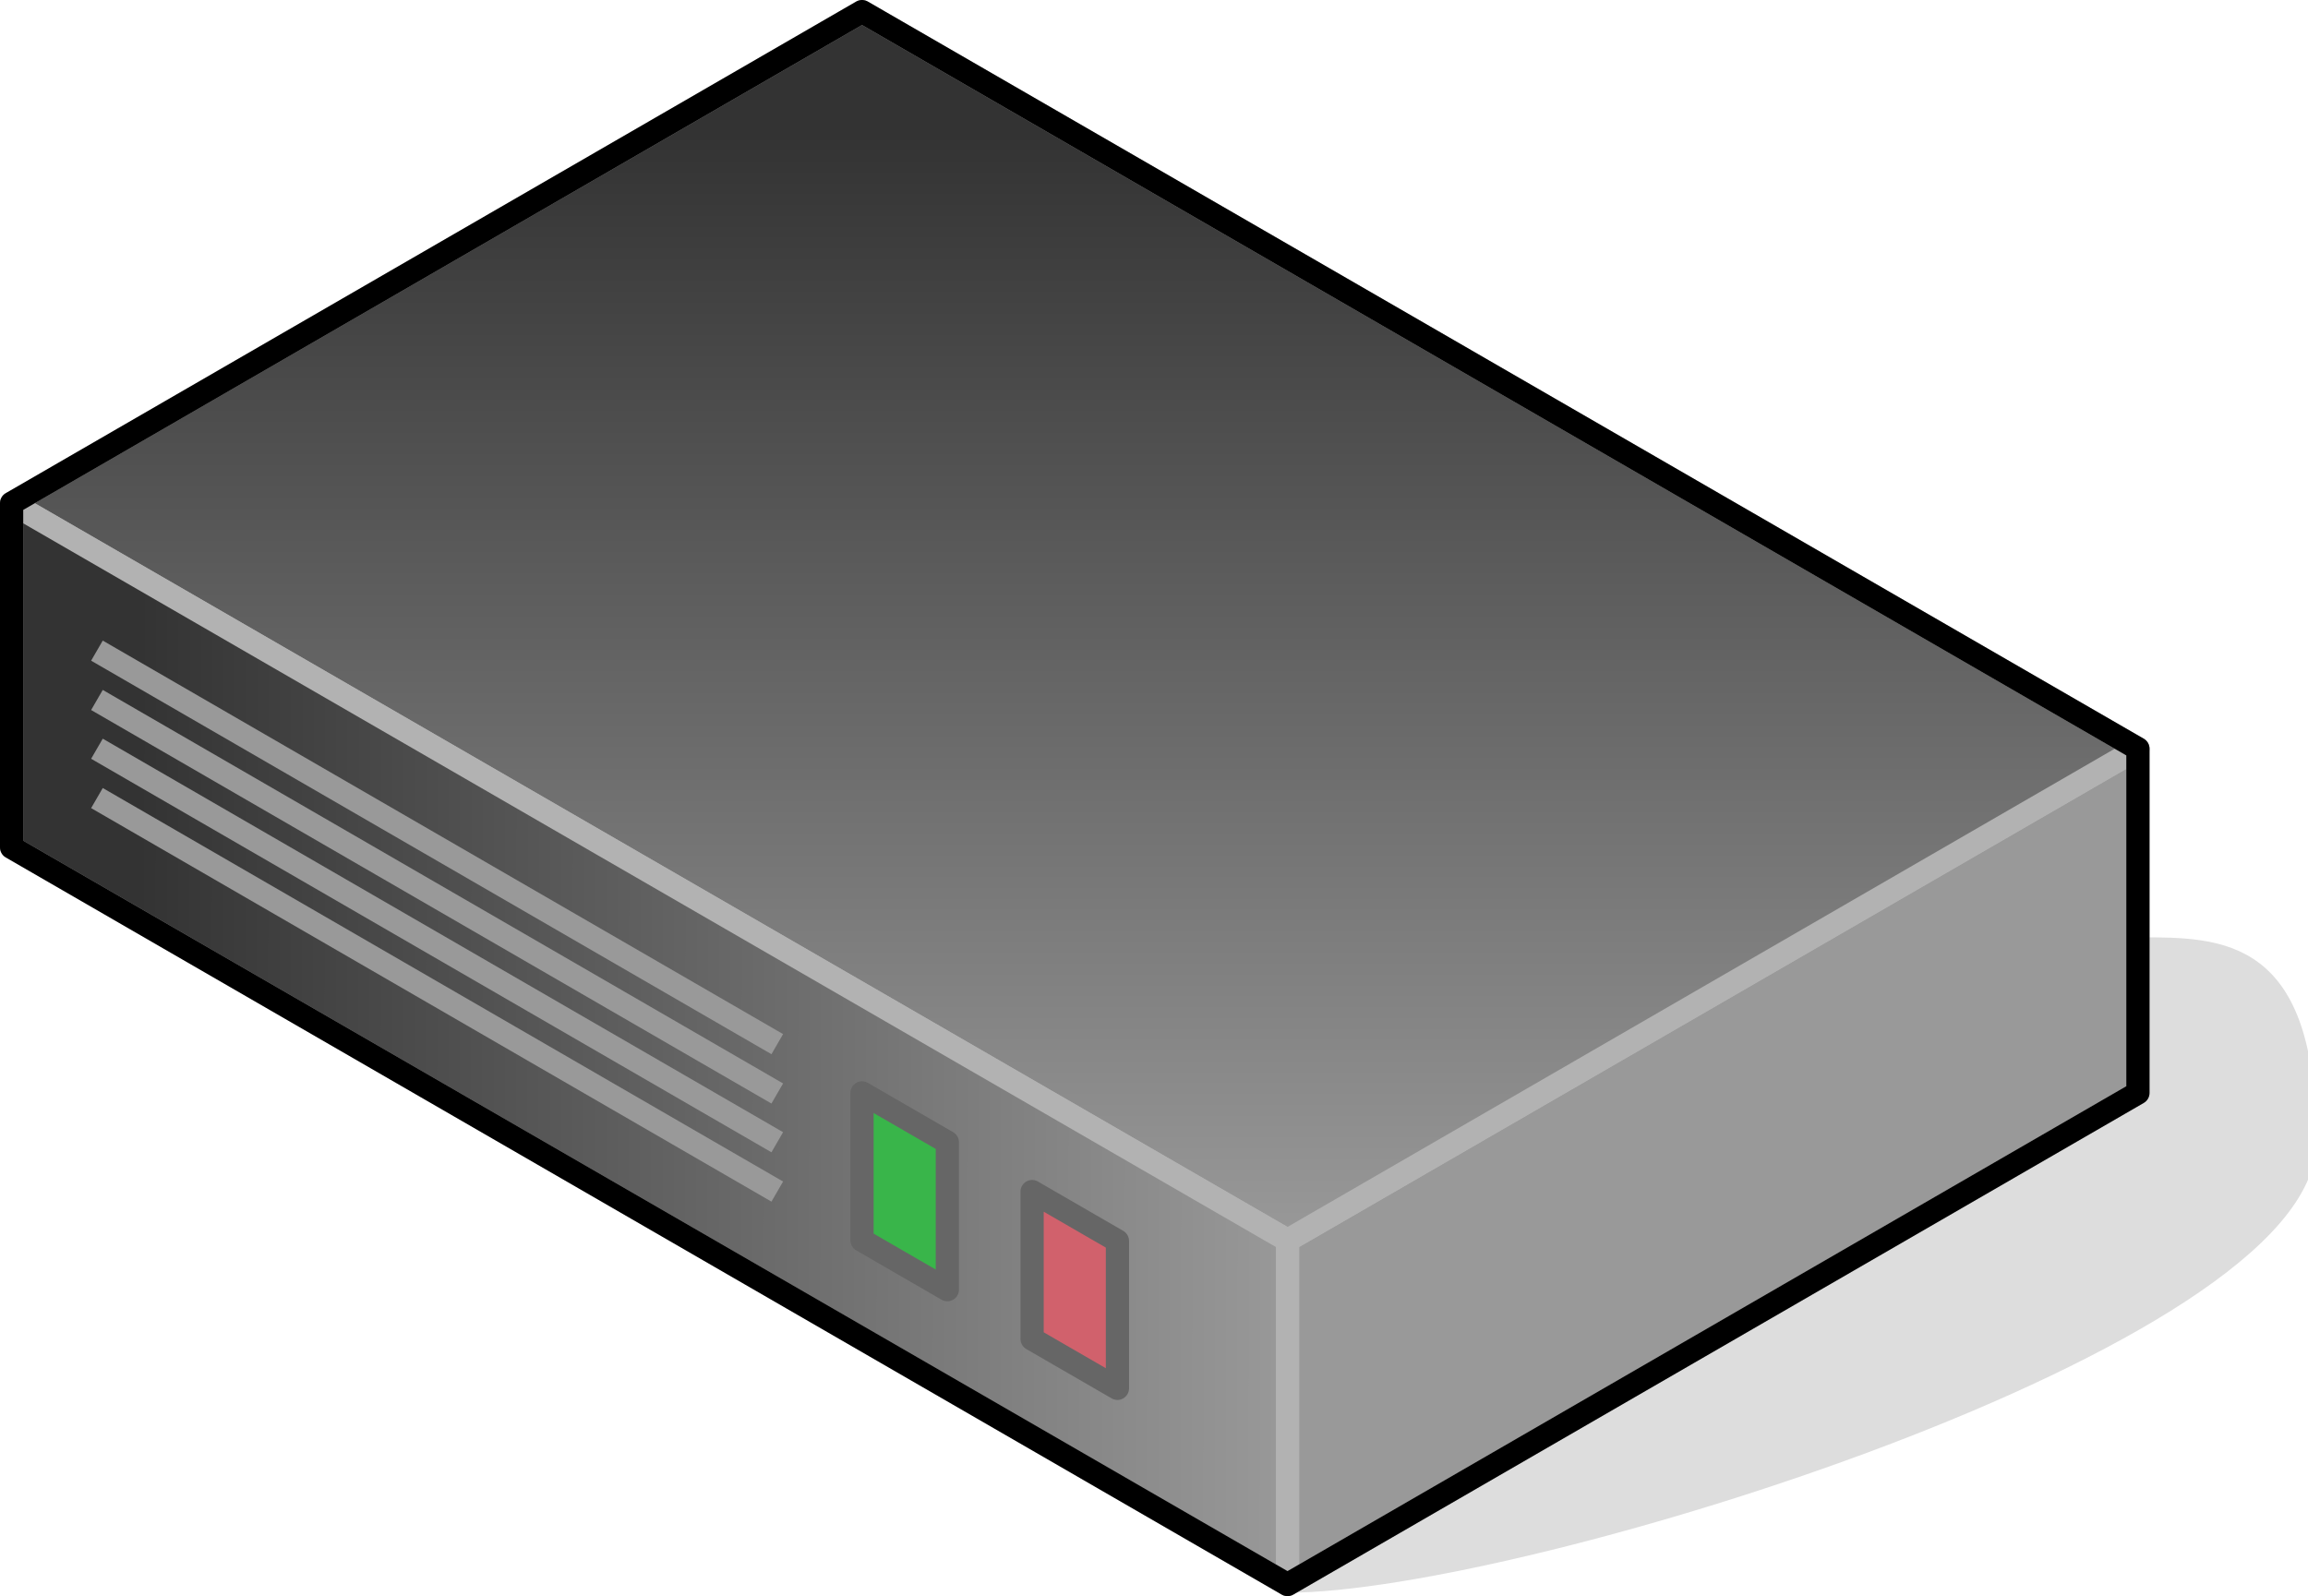 <?xml version="1.0" encoding="UTF-8"?>

<svg version="1.2" baseProfile="tiny" width="39.76mm" height="27.5mm" viewBox="6822 8092 3976 2750" preserveAspectRatio="xMidYMid" fill-rule="evenodd" stroke-width="28.222" stroke-linejoin="round" xmlns="http://www.w3.org/2000/svg" xmlns:xlink="http://www.w3.org/1999/xlink" xml:space="preserve">
 <g visibility="visible" id="Slide_1">
  <g id="DrawingGroup_1">
   <g>
    <path fill="rgb(221,221,221)" stroke="none" d="M 9040,10822 C 9442,10822 10798,10399 10798,10060 10798,9721 10652,9721 10505,9721 10505,9975 9040,10482 9040,10822 Z"/>
    <path fill="none" stroke="rgb(221,221,221)" id="Drawing_1_0" stroke-linejoin="round" d="M 9040,10822 C 9442,10822 10798,10399 10798,10060 10798,9721 10652,9721 10505,9721 10505,9975 9040,10482 9040,10822 Z"/>
   </g>
   <g id="DrawingGroup_2">
    <g>
     <path fill="rgb(51,51,51)" stroke="none" d="M 10201,10151 L 9536,10535 9040,10535 9040,10229 10201,9558 10201,10151 Z"/>
     <path fill="rgb(52,52,52)" stroke="none" d="M 9536,10535 L 9040,10822 9040,10535 9536,10535 Z M 10201,9558 L 10505,9382 10505,9975 10201,10151 10201,9558 Z M 10191,10157 L 9554,10525 9040,10525 9040,10229 10191,9564 10191,10157 Z"/>
     <path fill="rgb(53,53,53)" stroke="none" d="M 9554,10525 L 9040,10822 9040,10525 9554,10525 Z M 10191,9564 L 10505,9382 10505,9975 10191,10157 10191,9564 Z M 10181,10162 L 9571,10515 9040,10515 9040,10229 10181,9569 10181,10162 Z"/>
     <path fill="rgb(55,55,55)" stroke="none" d="M 9571,10515 L 9040,10822 9040,10515 9571,10515 Z M 10181,9569 L 10505,9382 10505,9975 10181,10162 10181,9569 Z M 10171,10168 L 9588,10505 9040,10505 9040,10229 10171,9575 10171,10168 Z"/>
     <path fill="rgb(56,56,56)" stroke="none" d="M 9588,10505 L 9040,10822 9040,10505 9588,10505 Z M 10171,9575 L 10505,9382 10505,9975 10171,10168 10171,9575 Z M 10161,10174 L 9606,10495 9040,10495 9040,10229 10161,9581 10161,10174 Z"/>
     <path fill="rgb(57,57,57)" stroke="none" d="M 9606,10495 L 9040,10822 9040,10495 9606,10495 Z M 10161,9581 L 10505,9382 10505,9975 10161,10174 10161,9581 Z M 10151,10180 L 9623,10485 9040,10485 9040,10229 10151,9587 10151,10180 Z"/>
     <path fill="rgb(59,59,59)" stroke="none" d="M 9623,10485 L 9040,10822 9040,10485 9623,10485 Z M 10151,9587 L 10505,9382 10505,9975 10151,10180 10151,9587 Z M 10141,10185 L 9640,10475 9040,10475 9040,10229 10141,9592 10141,10185 Z"/>
     <path fill="rgb(60,60,60)" stroke="none" d="M 9640,10475 L 9040,10822 9040,10475 9640,10475 Z M 10141,9592 L 10505,9382 10505,9975 10141,10185 10141,9592 Z M 10131,10191 L 9657,10465 9040,10465 9040,10229 10131,9598 10131,10191 Z"/>
     <path fill="rgb(62,62,62)" stroke="none" d="M 9657,10465 L 9040,10822 9040,10465 9657,10465 Z M 10131,9598 L 10505,9382 10505,9975 10131,10191 10131,9598 Z M 10121,10197 L 9675,10455 9040,10455 9040,10229 10121,9604 10121,10197 Z"/>
     <path fill="rgb(63,63,63)" stroke="none" d="M 9675,10455 L 9040,10822 9040,10455 9675,10455 Z M 10121,9604 L 10505,9382 10505,9975 10121,10197 10121,9604 Z M 10111,10203 L 9692,10445 9040,10445 9040,10229 10111,9610 10111,10203 Z"/>
     <path fill="rgb(64,64,64)" stroke="none" d="M 9692,10445 L 9040,10822 9040,10445 9692,10445 Z M 10111,9610 L 10505,9382 10505,9975 10111,10203 10111,9610 Z M 10101,10209 L 9709,10435 9040,10435 9040,10229 10101,9616 10101,10209 Z"/>
     <path fill="rgb(66,66,66)" stroke="none" d="M 9709,10435 L 9040,10822 9040,10435 9709,10435 Z M 10101,9616 L 10505,9382 10505,9975 10101,10209 10101,9616 Z M 10091,10214 L 9727,10425 9040,10425 9040,10229 10091,9621 10091,10214 Z"/>
     <path fill="rgb(67,67,67)" stroke="none" d="M 9727,10425 L 9040,10822 9040,10425 9727,10425 Z M 10091,9621 L 10505,9382 10505,9975 10091,10214 10091,9621 Z M 10081,10220 L 9744,10415 9040,10415 9040,10229 10081,9627 10081,10220 Z"/>
     <path fill="rgb(69,69,69)" stroke="none" d="M 9744,10415 L 9040,10822 9040,10415 9744,10415 Z M 10081,9627 L 10505,9382 10505,9975 10081,10220 10081,9627 Z M 10071,10226 L 9761,10405 9040,10405 9040,10229 10071,9633 10071,10226 Z"/>
     <path fill="rgb(70,70,70)" stroke="none" d="M 9761,10405 L 9040,10822 9040,10405 9761,10405 Z M 10071,9633 L 10505,9382 10505,9975 10071,10226 10071,9633 Z M 10061,10232 L 9779,10395 9040,10395 9040,10229 10061,9639 10061,10232 Z"/>
     <path fill="rgb(71,71,71)" stroke="none" d="M 9779,10395 L 9040,10822 9040,10395 9779,10395 Z M 10061,9639 L 10505,9382 10505,9975 10061,10232 10061,9639 Z M 10051,10237 L 9796,10385 9040,10385 9040,10229 10051,9644 10051,10237 Z"/>
     <path fill="rgb(73,73,73)" stroke="none" d="M 9796,10385 L 9040,10822 9040,10385 9796,10385 Z M 10051,9644 L 10505,9382 10505,9975 10051,10237 10051,9644 Z M 10041,10243 L 9813,10375 9040,10375 9040,10229 10041,9650 10041,10243 Z"/>
     <path fill="rgb(74,74,74)" stroke="none" d="M 9813,10375 L 9040,10822 9040,10375 9813,10375 Z M 10041,9650 L 10505,9382 10505,9975 10041,10243 10041,9650 Z M 10031,10249 L 9830,10365 9040,10365 9040,10229 10031,9656 10031,10249 Z"/>
     <path fill="rgb(76,76,76)" stroke="none" d="M 9830,10365 L 9040,10822 9040,10365 9830,10365 Z M 10031,9656 L 10505,9382 10505,9975 10031,10249 10031,9656 Z M 10020,10255 L 9849,10354 9040,10354 9040,10229 10020,9662 10020,10255 Z"/>
     <path fill="rgb(77,77,77)" stroke="none" d="M 9849,10354 L 9040,10822 9040,10354 9849,10354 Z M 10020,9662 L 10505,9382 10505,9975 10020,10255 10020,9662 Z M 10010,10261 L 9867,10344 9040,10344 9040,10229 10010,9668 10010,10261 Z"/>
     <path fill="rgb(78,78,78)" stroke="none" d="M 9867,10344 L 9040,10822 9040,10344 9867,10344 Z M 10010,9668 L 10505,9382 10505,9975 10010,10261 10010,9668 Z M 10000,10267 L 9884,10334 9040,10334 9040,10229 10000,9674 10000,10267 Z"/>
     <path fill="rgb(80,80,80)" stroke="none" d="M 9884,10334 L 9040,10822 9040,10334 9884,10334 Z M 10000,9674 L 10505,9382 10505,9975 10000,10267 10000,9674 Z M 9990,10273 L 9901,10324 9040,10324 9040,10229 9990,9680 9990,10273 Z"/>
     <path fill="rgb(81,81,81)" stroke="none" d="M 9901,10324 L 9040,10822 9040,10324 9901,10324 Z M 9990,9680 L 10505,9382 10505,9975 9990,10273 9990,9680 Z M 9980,10279 L 9919,10314 9040,10314 9040,10229 9980,9686 9980,10279 Z"/>
     <path fill="rgb(83,83,83)" stroke="none" d="M 9919,10314 L 9040,10822 9040,10314 9919,10314 Z M 9980,9686 L 10505,9382 10505,9975 9980,10279 9980,9686 Z M 9970,10284 L 9936,10304 9040,10304 9040,10229 9970,9691 9970,10284 Z"/>
     <path fill="rgb(84,84,84)" stroke="none" d="M 9936,10304 L 9040,10822 9040,10304 9936,10304 Z M 9970,9691 L 10505,9382 10505,9975 9970,10284 9970,9691 Z M 9960,10290 L 9953,10294 9040,10294 9040,10229 9960,9697 9960,10290 Z"/>
     <path fill="rgb(85,85,85)" stroke="none" d="M 9953,10294 L 9040,10822 9040,10294 9953,10294 Z M 9960,9697 L 10505,9382 10505,9975 9960,10290 9960,9697 Z M 9950,10284 L 9040,10284 9040,10229 9950,9703 9950,10284 Z"/>
     <path fill="rgb(87,87,87)" stroke="none" d="M 9950,10284 L 9950,9703 10505,9382 10505,9975 9040,10822 9040,10284 9950,10284 Z M 9940,10274 L 9040,10274 9040,10229 9940,9709 9940,10274 Z"/>
     <path fill="rgb(88,88,88)" stroke="none" d="M 9940,10274 L 9940,9709 10505,9382 10505,9975 9040,10822 9040,10274 9940,10274 Z M 9930,10264 L 9040,10264 9040,10229 9930,9714 9930,10264 Z"/>
     <path fill="rgb(90,90,90)" stroke="none" d="M 9930,10264 L 9930,9714 10505,9382 10505,9975 9040,10822 9040,10264 9930,10264 Z M 9920,10254 L 9040,10254 9040,10229 9920,9720 9920,10254 Z"/>
     <path fill="rgb(91,91,91)" stroke="none" d="M 9920,10254 L 9920,9720 10505,9382 10505,9975 9040,10822 9040,10254 9920,10254 Z M 9910,10244 L 9046,10244 9046,10226 9910,9726 9910,10244 Z"/>
     <path fill="rgb(92,92,92)" stroke="none" d="M 9046,10244 L 9910,10244 9910,9726 10505,9382 10505,9975 9040,10822 9040,10229 9046,10226 9046,10244 Z M 9900,10234 L 9056,10234 9056,10220 9900,9732 9900,10234 Z"/>
     <path fill="rgb(94,94,94)" stroke="none" d="M 9056,10234 L 9900,10234 9900,9732 10505,9382 10505,9975 9040,10822 9040,10229 9056,10220 9056,10234 Z M 9890,10224 L 9066,10224 9066,10214 9890,9738 9890,10224 Z"/>
     <path fill="rgb(95,95,95)" stroke="none" d="M 9066,10224 L 9890,10224 9890,9738 10505,9382 10505,9975 9040,10822 9040,10229 9066,10214 9066,10224 Z M 9880,10214 L 9076,10214 9076,10208 9880,9743 9880,10214 Z"/>
     <path fill="rgb(97,97,97)" stroke="none" d="M 9076,10214 L 9880,10214 9880,9743 10505,9382 10505,9975 9040,10822 9040,10229 9076,10208 9076,10214 Z M 9870,10204 L 9086,10204 9086,10202 9870,9749 9870,10204 Z"/>
     <path fill="rgb(98,98,98)" stroke="none" d="M 9086,10204 L 9870,10204 9870,9749 10505,9382 10505,9975 9040,10822 9040,10229 9086,10202 9086,10204 Z M 9860,10194 L 9101,10194 9860,9755 9860,10194 Z"/>
     <path fill="rgb(99,99,99)" stroke="none" d="M 9860,10194 L 9860,9755 10505,9382 10505,9975 9040,10822 9040,10229 9101,10194 9860,10194 Z M 9850,10184 L 9118,10184 9850,9761 9850,10184 Z"/>
     <path fill="rgb(101,101,101)" stroke="none" d="M 9850,10184 L 9850,9761 10505,9382 10505,9975 9040,10822 9040,10229 9118,10184 9850,10184 Z M 9839,10173 L 9137,10173 9839,9767 9839,10173 Z"/>
     <path fill="rgb(102,102,102)" stroke="none" d="M 9839,10173 L 9839,9767 10505,9382 10505,9975 9040,10822 9040,10229 9137,10173 9839,10173 Z M 9829,10163 L 9154,10163 9829,9773 9829,10163 Z"/>
     <path fill="rgb(104,104,104)" stroke="none" d="M 9829,10163 L 9829,9773 10505,9382 10505,9975 9040,10822 9040,10229 9154,10163 9829,10163 Z M 9819,10153 L 9171,10153 9819,9779 9819,10153 Z"/>
     <path fill="rgb(105,105,105)" stroke="none" d="M 9819,10153 L 9819,9779 10505,9382 10505,9975 9040,10822 9040,10229 9171,10153 9819,10153 Z M 9809,10143 L 9189,10143 9809,9784 9809,10143 Z"/>
     <path fill="rgb(106,106,106)" stroke="none" d="M 9809,10143 L 9809,9784 10505,9382 10505,9975 9040,10822 9040,10229 9189,10143 9809,10143 Z M 9799,10133 L 9206,10133 9799,9790 9799,10133 Z"/>
     <path fill="rgb(108,108,108)" stroke="none" d="M 9799,10133 L 9799,9790 10505,9382 10505,9975 9040,10822 9040,10229 9206,10133 9799,10133 Z M 9789,10123 L 9223,10123 9789,9796 9789,10123 Z"/>
     <path fill="rgb(109,109,109)" stroke="none" d="M 9789,10123 L 9789,9796 10505,9382 10505,9975 9040,10822 9040,10229 9223,10123 9789,10123 Z M 9779,10113 L 9241,10113 9779,9802 9779,10113 Z"/>
     <path fill="rgb(111,111,111)" stroke="none" d="M 9779,10113 L 9779,9802 10505,9382 10505,9975 9040,10822 9040,10229 9241,10113 9779,10113 Z M 9769,10103 L 9258,10103 9769,9808 9769,10103 Z"/>
     <path fill="rgb(112,112,112)" stroke="none" d="M 9769,10103 L 9769,9808 10505,9382 10505,9975 9040,10822 9040,10229 9258,10103 9769,10103 Z M 9759,10093 L 9275,10093 9759,9813 9759,10093 Z"/>
     <path fill="rgb(113,113,113)" stroke="none" d="M 9759,10093 L 9759,9813 10505,9382 10505,9975 9040,10822 9040,10229 9275,10093 9759,10093 Z M 9749,10083 L 9293,10083 9749,9819 9749,10083 Z"/>
     <path fill="rgb(115,115,115)" stroke="none" d="M 9749,10083 L 9749,9819 10505,9382 10505,9975 9040,10822 9040,10229 9293,10083 9749,10083 Z M 9739,10073 L 9310,10073 9739,9825 9739,10073 Z"/>
     <path fill="rgb(116,116,116)" stroke="none" d="M 9739,10073 L 9739,9825 10505,9382 10505,9975 9040,10822 9040,10229 9310,10073 9739,10073 Z M 9729,10063 L 9327,10063 9729,9831 9729,10063 Z"/>
     <path fill="rgb(118,118,118)" stroke="none" d="M 9729,10063 L 9729,9831 10505,9382 10505,9975 9040,10822 9040,10229 9327,10063 9729,10063 Z M 9719,10053 L 9344,10053 9719,9836 9719,10053 Z"/>
     <path fill="rgb(119,119,119)" stroke="none" d="M 9719,10053 L 9719,9836 10505,9382 10505,9975 9040,10822 9040,10229 9344,10053 9719,10053 Z M 9709,10043 L 9362,10043 9709,9842 9709,10043 Z"/>
     <path fill="rgb(120,120,120)" stroke="none" d="M 9709,10043 L 9709,9842 10505,9382 10505,9975 9040,10822 9040,10229 9362,10043 9709,10043 Z M 9699,10033 L 9379,10033 9699,9848 9699,10033 Z"/>
     <path fill="rgb(122,122,122)" stroke="none" d="M 9699,10033 L 9699,9848 10505,9382 10505,9975 9040,10822 9040,10229 9379,10033 9699,10033 Z M 9689,10023 L 9396,10023 9689,9854 9689,10023 Z"/>
     <path fill="rgb(123,123,123)" stroke="none" d="M 9689,10023 L 9689,9854 10505,9382 10505,9975 9040,10822 9040,10229 9396,10023 9689,10023 Z M 9679,10013 L 9414,10013 9679,9860 9679,10013 Z"/>
     <path fill="rgb(125,125,125)" stroke="none" d="M 9679,10013 L 9679,9860 10505,9382 10505,9975 9040,10822 9040,10229 9414,10013 9679,10013 Z M 9669,10003 L 9431,10003 9669,9865 9669,10003 Z"/>
     <path fill="rgb(126,126,126)" stroke="none" d="M 9669,10003 L 9669,9865 10505,9382 10505,9975 9040,10822 9040,10229 9431,10003 9669,10003 Z M 9658,9992 L 9450,9992 9658,9872 9658,9992 Z"/>
     <path fill="rgb(127,127,127)" stroke="none" d="M 9658,9992 L 9658,9872 10505,9382 10505,9975 9040,10822 9040,10229 9450,9992 9658,9992 Z M 9648,9982 L 9467,9982 9648,9877 9648,9982 Z"/>
     <path fill="rgb(129,129,129)" stroke="none" d="M 9648,9982 L 9648,9877 10505,9382 10505,9975 9040,10822 9040,10229 9467,9982 9648,9982 Z M 9638,9972 L 9485,9972 9638,9883 9638,9972 Z"/>
     <path fill="rgb(130,130,130)" stroke="none" d="M 9638,9972 L 9638,9883 10505,9382 10505,9975 9040,10822 9040,10229 9485,9972 9638,9972 Z M 9628,9962 L 9502,9962 9628,9889 9628,9962 Z"/>
     <path fill="rgb(132,132,132)" stroke="none" d="M 9628,9962 L 9628,9889 10505,9382 10505,9975 9040,10822 9040,10229 9502,9962 9628,9962 Z M 9618,9952 L 9519,9952 9618,9895 9618,9952 Z"/>
     <path fill="rgb(133,133,133)" stroke="none" d="M 9618,9952 L 9618,9895 10505,9382 10505,9975 9040,10822 9040,10229 9519,9952 9618,9952 Z M 9608,9942 L 9536,9942 9608,9901 9608,9942 Z"/>
     <path fill="rgb(134,134,134)" stroke="none" d="M 9608,9942 L 9608,9901 10505,9382 10505,9975 9040,10822 9040,10229 9536,9942 9608,9942 Z M 9598,9932 L 9554,9932 9598,9906 9598,9932 Z"/>
     <path fill="rgb(136,136,136)" stroke="none" d="M 9598,9932 L 9598,9906 10505,9382 10505,9975 9040,10822 9040,10229 9554,9932 9598,9932 Z M 9588,9922 L 9571,9922 9588,9912 9588,9922 Z"/>
     <path fill="rgb(137,137,137)" stroke="none" d="M 9588,9922 L 9588,9912 10505,9382 10505,9975 9040,10822 9040,10229 9571,9922 9588,9922 Z"/>
     <path fill="rgb(139,139,139)" stroke="none" d="M 9040,10822 L 9040,10229 10505,9382 10505,9975 9040,10822 Z"/>
     <path fill="rgb(140,140,140)" stroke="none" d="M 9040,10822 L 9040,10229 10505,9382 10505,9975 9040,10822 Z"/>
     <path fill="rgb(141,141,141)" stroke="none" d="M 9040,10822 L 9040,10229 10505,9382 10505,9975 9040,10822 Z"/>
     <path fill="rgb(143,143,143)" stroke="none" d="M 9040,10822 L 9040,10229 10505,9382 10505,9975 9040,10822 Z"/>
     <path fill="rgb(144,144,144)" stroke="none" d="M 9040,10822 L 9040,10229 10505,9382 10505,9975 9040,10822 Z"/>
     <path fill="rgb(146,146,146)" stroke="none" d="M 9040,10822 L 9040,10229 10505,9382 10505,9975 9040,10822 Z"/>
     <path fill="rgb(147,147,147)" stroke="none" d="M 9040,10822 L 9040,10229 10505,9382 10505,9975 9040,10822 Z"/>
     <path fill="rgb(148,148,148)" stroke="none" d="M 9040,10822 L 9040,10229 10505,9382 10505,9975 9040,10822 Z"/>
     <path fill="rgb(150,150,150)" stroke="none" d="M 9040,10822 L 9040,10229 10505,9382 10505,9975 9040,10822 Z"/>
     <path fill="rgb(153,153,153)" stroke="none" d="M 9040,10822 L 9040,10229 10505,9382 10505,9975 9040,10822 Z"/>
     <path fill="none" stroke="rgb(178,178,178)" id="Drawing_2_0" stroke-width="40" stroke-linejoin="round" d="M 9040,10822 L 9040,10229 10505,9382 10505,9975 9040,10822 Z"/>
    </g>
    <g>
     <defs>
      <linearGradient id="Gradient_1162" gradientUnits="userSpaceOnUse" x1="8673" y1="8112" x2="8673" y2="10229">
       <stop offset="0.1" stop-color="rgb(51,51,51)"/>
       <stop offset="1" stop-color="rgb(153,153,153)"/>
      </linearGradient>
     </defs>
     <path fill="url(#Gradient_1162)" stroke="rgb(178,178,178)" id="Drawing_3_0" stroke-width="40" stroke-linejoin="round" d="M 9040,10229 L 6842,8959 8307,8112 10505,9382 9040,10229 Z"/>
    </g>
    <g>
     <defs>
      <linearGradient id="Gradient_1163" gradientUnits="userSpaceOnUse" x1="6840" y1="9888" x2="9042" y2="9892">
       <stop offset="0.1" stop-color="rgb(51,51,51)"/>
       <stop offset="1" stop-color="rgb(153,153,153)"/>
      </linearGradient>
     </defs>
     <path fill="url(#Gradient_1163)" stroke="rgb(178,178,178)" id="Drawing_4_0" stroke-width="40" stroke-linejoin="round" d="M 6842,9552 L 6842,8959 9040,10229 9040,10822 6842,9552 Z"/>
    </g>
    <g>
     <path fill="none" stroke="rgb(0,0,0)" id="Drawing_5_0" stroke-width="40" stroke-linejoin="round" d="M 6842,9552 L 6842,8959 8307,8112 10505,9382 10505,9975 9040,10822 6842,9552 Z"/>
    </g>
    <g>
     <path fill="rgb(209,97,108)" stroke="none" d="M 8600,10399 L 8600,10145 8747,10230 8747,10484 8600,10399 Z"/>
     <path fill="none" stroke="rgb(102,102,102)" id="Drawing_6_0" stroke-width="40" stroke-linejoin="round" d="M 8600,10399 L 8600,10145 8747,10230 8747,10484 8600,10399 Z"/>
    </g>
    <g>
     <path fill="rgb(57,181,74)" stroke="none" d="M 8307,10229 L 8307,9975 8454,10060 8454,10314 8307,10229 Z"/>
     <path fill="none" stroke="rgb(102,102,102)" id="Drawing_7_0" stroke-width="40" stroke-linejoin="round" d="M 8307,10229 L 8307,9975 8454,10060 8454,10314 8307,10229 Z"/>
    </g>
    <g>
     <path fill="none" stroke="rgb(153,153,153)" id="Drawing_8_0" stroke-width="40" stroke-linejoin="round" d="M 6989,9213 L 8161,9891"/>
    </g>
    <g>
     <path fill="none" stroke="rgb(153,153,153)" id="Drawing_9_0" stroke-width="40" stroke-linejoin="round" d="M 6989,9298 L 8161,9976"/>
    </g>
    <g>
     <path fill="none" stroke="rgb(153,153,153)" id="Drawing_10_0" stroke-width="40" stroke-linejoin="round" d="M 6989,9382 L 8161,10060"/>
    </g>
    <g>
     <path fill="none" stroke="rgb(153,153,153)" id="Drawing_11_0" stroke-width="40" stroke-linejoin="round" d="M 6989,9467 L 8161,10145"/>
    </g>
   </g>
  </g>
 </g>
</svg>